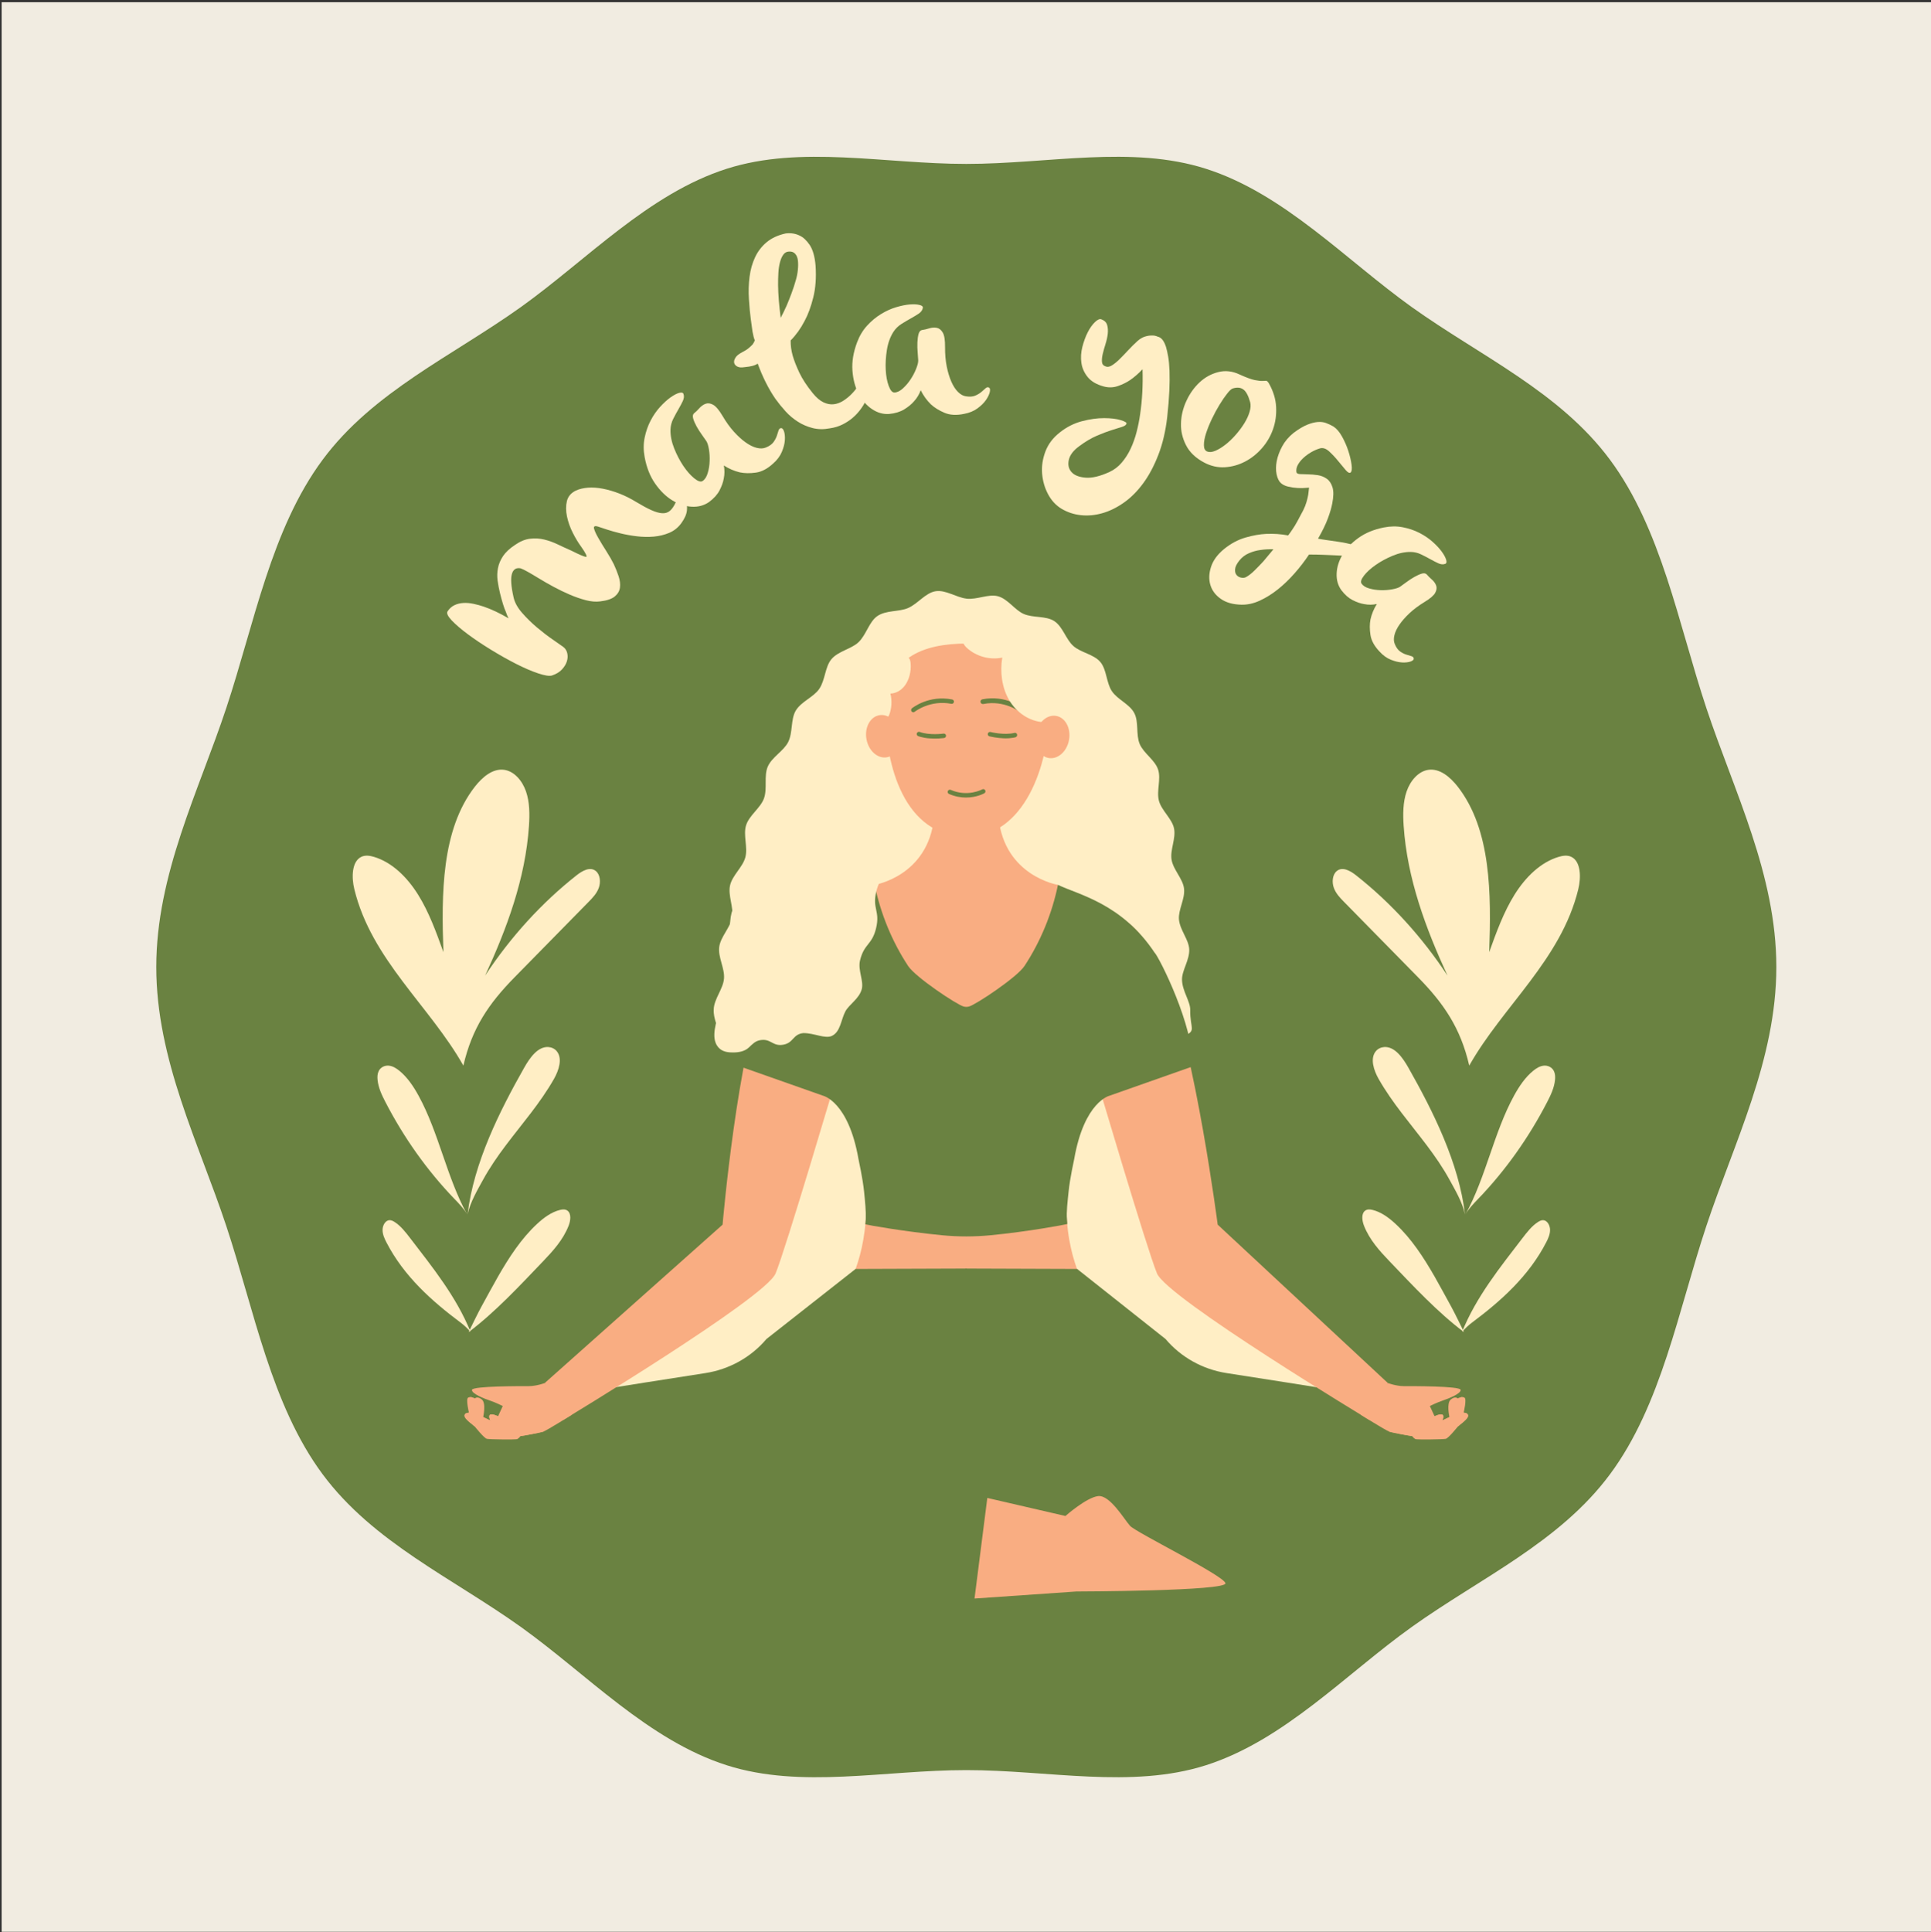 <?xml version="1.0" encoding="utf-8"?>
<!-- Generator: Adobe Illustrator 25.4.1, SVG Export Plug-In . SVG Version: 6.00 Build 0)  -->
<svg version="1.1" id="Layer_1" xmlns="http://www.w3.org/2000/svg" xmlns:xlink="http://www.w3.org/1999/xlink" x="0px" y="0px"
	 viewBox="0 0 595 595.28" style="enable-background:new 0 0 595 595.28;" xml:space="preserve">
<rect x="0" y="0" width="595" height="595.28" fill="#333333" stroke="none"/>
<style type="text/css">
	.st0{fill:#F1ECE1;}
	.st1{fill:#FFFFFF;}
	.st2{fill:#6A8241;}
	.st3{fill:#FFEEC5;}
	.st4{fill:#F9AD82;}
</style>
<rect x="728.9" y="-33.61" class="st0" width="594.69" height="594.69"/>
<rect x="0.5" y="0.68" class="st0" width="594.5" height="594.5"/>
<polygon class="st1" points="260.28,330.19 270.86,286.37 292.85,272.32 335.51,311.67 333.98,335.31 "/>
<g>
	<path class="st2" d="M547.35,297.93c0,28.56-13.1,54.25-21.59,79.85c-8.63,26.01-13.8,55.06-29.69,76.46
		c-15.56,20.97-39.94,31.93-61.03,46.99c-20.31,14.51-39.34,34.94-63.48,42.64c-22.95,7.31-48.53,1.49-73.81,1.49
		s-50.86,5.83-73.81-1.49c-24.14-7.69-43.17-28.13-63.48-42.64c-21.09-15.06-45.47-26.03-61.03-46.99
		c-15.89-21.4-21.06-50.45-29.69-76.46c-8.49-25.6-21.59-51.29-21.59-79.85c0-28.56,13.1-54.25,21.59-79.85
		c8.63-26.01,13.8-55.06,29.69-76.46c15.56-20.97,39.94-31.93,61.03-46.99c20.31-14.51,39.34-34.94,63.48-42.64
		c22.95-7.31,48.53-1.49,73.81-1.49c25.28,0,50.86-5.83,73.81,1.49c24.14,7.69,43.17,28.13,63.48,42.64
		c21.09,15.06,45.47,26.03,61.03,46.99c15.89,21.4,21.06,50.45,29.69,76.46C534.25,243.68,547.35,269.37,547.35,297.93z"/>
	<g>
		<g>
			<g>
				<g>
					<g>
						<g>
							<path class="st3" d="M158.53,301.12c7.61-7.75,15.22-15.5,22.83-23.25c1.24-1.26,2.52-2.59,3.15-4.35
								c0.64-1.76,0.42-4.09-0.94-5.18c-1.76-1.41-4.15-0.06-5.92,1.34c-10.74,8.47-20.29,18.94-28.17,30.89
								c6.66-14.43,12.42-29.83,13.51-46.13c0.24-3.58,0.23-7.29-0.92-10.62c-1.15-3.34-3.67-6.24-6.76-6.65
								c-3.46-0.46-6.66,2.21-8.99,5.2c-10.35,13.28-10.31,33.12-9.69,50.98c-2.21-6.14-4.45-12.34-7.82-17.73
								c-3.37-5.39-8.02-9.97-13.6-11.63c-1.25-0.37-2.62-0.58-3.82-0.03c-3.04,1.4-3.1,6.36-2.21,10
								c5.28,21.7,23.26,36.03,33.6,54.35C145.44,316.73,150.65,309.15,158.53,301.12z"/>
							<path class="st3" d="M155.84,352.89c5.07-6.73,10.62-13.03,14.86-20.49c1.47-2.59,2.71-6.29,0.85-8.53
								c-0.66-0.8-1.61-1.21-2.57-1.28c-3.26-0.21-5.7,3.25-7.49,6.41c-7.49,13.24-15.55,29.22-17.41,45.17
								c0.77-3.74,3.09-7.63,4.74-10.65C150.89,359.75,153.31,356.25,155.84,352.89z"/>
							<path class="st3" d="M143.9,374.1c-6.25-11.38-8.69-25.12-14.92-36.51c-1.6-2.92-3.48-5.71-5.93-7.7
								c-0.98-0.79-2.08-1.47-3.28-1.57c-1.19-0.11-2.49,0.46-3.08,1.66c-0.4,0.81-0.45,1.81-0.35,2.74
								c0.24,2.42,1.29,4.62,2.37,6.72c5.73,11.1,12.91,21.19,21.22,29.84C141.22,370.61,142.97,372.4,143.9,374.1z"/>
							<path class="st3" d="M165.46,377.1c2.11-1.96,4.46-3.68,7.11-4.33c0.77-0.19,1.64-0.27,2.3,0.24
								c1.23,0.94,0.94,3.1,0.33,4.65c-1.72,4.37-4.83,7.77-7.91,10.99c-7.22,7.54-14.73,15.63-22.9,21.78
								c0.72-1.51,3.04-6.23,3.95-7.87c1.69-3.06,3.34-6.15,5.07-9.18C156.83,387.41,160.6,381.61,165.46,377.1z"/>
							<path class="st3" d="M141.86,407.43c-8.82-6.59-17.41-14.24-22.79-24.66c-0.62-1.2-1.21-2.5-1.19-3.89
								c0.02-1.39,0.87-2.87,2.08-2.95c0.58-0.04,1.14,0.24,1.65,0.57c1.88,1.21,3.34,3.1,4.77,4.96
								c6.79,8.86,14.26,18.07,18.62,28.91C144.02,409.25,143.02,408.3,141.86,407.43z"/>
						</g>
					</g>
				</g>
			</g>
			<g>
				<g>
					<g>
						<g>
							<path class="st3" d="M436.97,301.12c-7.61-7.75-15.22-15.5-22.83-23.25c-1.24-1.26-2.52-2.59-3.15-4.35
								c-0.64-1.76-0.42-4.09,0.94-5.18c1.76-1.41,4.15-0.06,5.92,1.34c10.74,8.47,20.29,18.94,28.17,30.89
								c-6.66-14.43-12.42-29.83-13.51-46.13c-0.24-3.58-0.23-7.29,0.92-10.62c1.15-3.34,3.67-6.24,6.76-6.65
								c3.46-0.46,6.66,2.21,8.99,5.2c10.35,13.28,10.31,33.12,9.69,50.98c2.21-6.14,4.45-12.34,7.82-17.73
								c3.37-5.39,8.02-9.97,13.6-11.63c1.25-0.37,2.62-0.58,3.82-0.03c3.04,1.4,3.1,6.36,2.21,10
								c-5.28,21.7-23.26,36.03-33.6,54.35C450.06,316.73,444.85,309.15,436.97,301.12z"/>
							<path class="st3" d="M439.65,352.89c-5.07-6.73-10.62-13.03-14.86-20.49c-1.47-2.59-2.71-6.29-0.85-8.53
								c0.66-0.8,1.61-1.21,2.57-1.28c3.26-0.21,5.7,3.25,7.49,6.41c7.49,13.24,15.55,29.22,17.41,45.17
								c-0.77-3.74-3.09-7.63-4.74-10.65C444.61,359.75,442.18,356.25,439.65,352.89z"/>
							<path class="st3" d="M451.59,374.1c6.25-11.38,8.69-25.12,14.92-36.51c1.6-2.92,3.48-5.71,5.93-7.7
								c0.98-0.79,2.08-1.47,3.28-1.57c1.19-0.11,2.49,0.46,3.08,1.66c0.4,0.81,0.45,1.81,0.35,2.74c-0.24,2.42-1.29,4.62-2.37,6.72
								c-5.73,11.1-12.91,21.19-21.22,29.84C454.28,370.61,452.52,372.4,451.59,374.1z"/>
							<path class="st3" d="M430.04,377.1c-2.11-1.96-4.46-3.68-7.11-4.33c-0.77-0.19-1.64-0.27-2.3,0.24
								c-1.23,0.94-0.94,3.1-0.33,4.65c1.72,4.37,4.83,7.77,7.91,10.99c7.22,7.54,14.73,15.63,22.9,21.78
								c-0.72-1.51-3.04-6.23-3.95-7.87c-1.69-3.06-3.34-6.15-5.07-9.18C438.67,387.41,434.9,381.61,430.04,377.1z"/>
							<path class="st3" d="M453.64,407.43c8.82-6.59,17.41-14.24,22.79-24.66c0.62-1.2,1.21-2.5,1.19-3.89
								c-0.02-1.39-0.87-2.87-2.08-2.95c-0.58-0.04-1.14,0.24-1.65,0.57c-1.88,1.21-3.34,3.1-4.77,4.96
								c-6.79,8.86-14.26,18.07-18.62,28.91C451.47,409.25,452.48,408.3,453.64,407.43z"/>
						</g>
					</g>
				</g>
			</g>
		</g>
		<g>
			<path class="st3" d="M221.4,319.29c3.72,1.48,3.53,2.45,7.53,2.45c4,0,4-2.54,8.01-2.54c4,0,4,2.54,8,2.54c4,0,4-2.54,8.01-2.54
				c4,0,4,2.54,8.01,2.54c4,0,4-2.54,8.01-2.54c4,0,4,2.54,8.01,2.54c4,0,4-2.54,8.01-2.54c4,0,4,2.54,8.01,2.54
				c4,0,4-2.54,8.01-2.54c4,0,4,2.54,8.01,2.54c4,0,4-2.54,8.01-2.54c4,0,4,2.54,8.01,2.54c4,0,4-2.54,8.01-2.54
				c4,0,4,2.54,8.01,2.54c4,0,4-2.54,8.01-2.54c4.01,0,4.01,2.54,8.01,2.54s3.83-0.89,7.52-2.44c4.3-1.81,2.03-2.28,2.14-8.13
				c0.05-2.66-2.47-5.81-2.53-9.34c-0.05-2.87,2.39-6.09,2.22-9.41c-0.15-2.96-2.88-5.91-3.16-9.14c-0.26-3,1.95-6.37,1.56-9.55
				c-0.37-3.02-3.32-5.75-3.84-8.88c-0.5-3.03,1.41-6.57,0.76-9.64c-0.65-3.02-3.83-5.46-4.65-8.48c-0.81-3,0.72-6.72-0.27-9.67
				c-1-2.96-4.46-4.98-5.66-7.84c-1.21-2.89-0.23-6.79-1.67-9.53c-1.45-2.78-5.21-4.18-6.91-6.76c-1.73-2.61-1.56-6.63-3.56-8.99
				c-2.02-2.38-5.99-2.85-8.31-4.92c-2.31-2.06-3.25-5.97-5.88-7.67c-2.58-1.67-6.51-0.93-9.41-2.2c-2.78-1.22-4.88-4.64-7.97-5.46
				c-2.91-0.77-6.44,1.13-9.64,0.75c-3.21-0.38-6.45-2.8-9.58-2.28c-3.09,0.51-5.43,3.85-8.41,5.16c-2.82,1.24-6.83,0.62-9.53,2.51
				c-2.52,1.76-3.38,5.75-5.77,8.03c-2.23,2.12-6.25,2.73-8.36,5.25c-1.98,2.37-1.89,6.45-3.75,9.15c-1.76,2.56-5.61,3.9-7.25,6.72
				c-1.57,2.69-0.85,6.71-2.3,9.62c-1.4,2.8-5.03,4.63-6.31,7.61c-1.24,2.88-0.06,6.79-1.18,9.82c-1.09,2.95-4.52,5.15-5.49,8.22
				c-0.95,3.01,0.59,6.78-0.23,9.88c-0.81,3.06-4.03,5.55-4.72,8.69c-0.68,3.09,1.18,6.71,0.63,9.87c-0.55,3.13-3.54,5.89-3.96,9.06
				c-0.42,3.15,1.75,6.6,1.47,9.78c-0.28,3.17-3.02,6.18-3.16,9.37C219.73,314.04,221.39,316.1,221.4,319.29z"/>
			<polygon class="st3" points="183.84,453.1 165.5,437.54 236.15,363.95 246.94,319.55 312.31,354.86 360.21,311.92 373.2,382.51 
				434.74,433.01 404.44,471.99 			"/>
			<path class="st4" d="M298.01,245.4v149.27h-35.95c0,0,8.14-15.23,3.27-36.15c-4.87-20.92-11.33-45.45-9.82-53.07
				s14-32.83,14-32.83s16.47-2.66,18.3-20.73S298.01,245.4,298.01,245.4z"/>
			<path class="st4" d="M297.48,245.4v149.27h35.95c0,0-8.14-15.23-3.27-36.15c4.87-20.92,11.33-45.45,9.82-53.07
				s-14-32.83-14-32.83s-16.47-2.66-18.3-20.73S297.48,245.4,297.48,245.4z"/>
			<path class="st2" d="M263.63,390.96l34.2-0.12V492.9c0,0-143.5,17.76-150.04-23.86c-5.08-32.28,27.03-39.15,36.3-40.73
				c5.84-0.99,22.07-3.53,33.28-5.27c7.37-1.15,14.05-4.88,18.8-10.5L263.63,390.96z"/>
			<path class="st2" d="M331.9,390.96l-34.42-0.12V492.9c0,0,143.5,17.76,150.04-23.86c5.08-32.28-27.03-39.15-36.3-40.73
				c-5.84-0.99-22.07-3.53-33.28-5.27c-7.37-1.15-14.05-4.88-18.8-10.5L331.9,390.96z"/>
			<g>
				<path class="st4" d="M304.22,461.51l-3.94,30.99l31.38-2.17c0,0,46.69-0.1,45.94-2.57c-0.74-2.46-27.56-15.61-29.4-17.66
					c-1.84-2.05-6.21-9.58-9.83-9.16c-3.62,0.42-10.08,6.13-10.08,6.13L304.22,461.51z"/>
			</g>
			<g>
				<g>
					<path class="st4" d="M252.23,282.72c0,0-7.37-1.57-16.2,19.88c-8.83,21.45-13.38,74.71-13.38,74.71l-54.82,48.81l5.62,11.42
						c0,0,62.38-37.61,65.53-45.19c3.15-7.57,18.93-61.05,18.93-61.05L252.23,282.72z"/>
					<path class="st4" d="M167.84,426.12c0,0-2.59,0.94-4.86,0.94c-2.26,0-17.31-0.05-17.54,1.13c-0.24,1.18,3.91,2.78,5.61,3.35
						c1.7,0.57,3.87,1.65,3.87,1.65l-1.46,3.16c0,0-2-0.9-2.48-0.47c-0.47,0.42,0.07,1.72,0.07,1.72l-2.17-1.01
						c0,0,0.99-4.29-0.42-5.42s-2.12-0.33-2.12-0.33s-1.37-0.75-1.89-0.09c-0.52,0.66,0.38,4.39,0.38,4.39s-1.7,0.14-1.65,1.08
						c0.05,0.94,3.16,3.35,3.16,3.35s2.83,3.54,3.68,3.73c0.85,0.19,8.72,0.28,9.24,0.09c0.52-0.19,1.08-0.94,1.08-0.94
						s5.8-0.9,7.07-1.37c1.27-0.47,8.77-5.19,8.77-5.19L167.84,426.12z"/>
					<path class="st4" d="M167.41,441.07c0,0-6.55,1.46-7.07,1.37c-0.52-0.09-5.66-0.99-7.07-2.31c-0.64-0.6-1.33-1.18-1.84-1.9
						c-0.32-0.44-1.17-2.01-0.35-2.39c0.71-0.33,1.9,0.33,2.56,0.56c1.8,0.61,3.85,1.09,5.76,1.09c0.52,0,6.7-2.69,6.7-2.69"/>
					<path class="st4" d="M160.34,442.43c-0.02,0.07-0.75,0.99-1.34,0.99c-0.59,0-8.7-1.51-9.36-2.03
						c-0.66-0.52-6.77-3.65-6.53-5.33c0.24-1.67,4.1-0.2,4.48-0.05c1.23,0.5,3.49,1.7,3.49,1.7"/>
					<path class="st4" d="M144.5,435.28c0,0-1.05-4.33-0.24-4.69c0.81-0.36,1.59-0.1,2.28,0.95c0.69,1.05,2.09,5.02,2.09,5.02"/>
				</g>
			</g>
			<g>
				<g>
					<path class="st4" d="M343.26,282.72c0,0,7.37-1.57,16.2,19.88c8.83,21.45,15.75,74.71,15.75,74.71l52.45,48.81l-5.62,11.42
						c0,0-62.38-37.61-65.53-45.19c-3.15-7.57-18.93-61.05-18.93-61.05L343.26,282.72z"/>
					<path class="st4" d="M427.66,426.12c0,0,2.59,0.94,4.86,0.94c2.26,0,17.31-0.05,17.54,1.13c0.24,1.18-3.91,2.78-5.61,3.35
						s-3.87,1.65-3.87,1.65l1.46,3.16c0,0,2-0.9,2.48-0.47c0.47,0.42-0.07,1.72-0.07,1.72l2.17-1.01c0,0-0.99-4.29,0.42-5.42
						s2.12-0.33,2.12-0.33s1.37-0.75,1.89-0.09c0.52,0.66-0.38,4.39-0.38,4.39s1.7,0.14,1.65,1.08c-0.05,0.94-3.16,3.35-3.16,3.35
						s-2.83,3.54-3.68,3.73c-0.85,0.19-8.72,0.28-9.24,0.09c-0.52-0.19-1.08-0.94-1.08-0.94s-5.8-0.9-7.07-1.37
						c-1.27-0.47-8.77-5.19-8.77-5.19L427.66,426.12z"/>
					<path class="st4" d="M428.08,441.07c0,0,6.55,1.46,7.07,1.37c0.52-0.09,5.66-0.99,7.07-2.31c0.64-0.6,1.33-1.18,1.84-1.9
						c0.32-0.44,1.17-2.01,0.35-2.39c-0.71-0.33-1.9,0.33-2.56,0.56c-1.8,0.61-3.85,1.09-5.76,1.09c-0.52,0-6.7-2.69-6.7-2.69"/>
					<path class="st4" d="M435.16,442.43c0.02,0.07,0.75,0.99,1.34,0.99c0.59,0,8.7-1.51,9.36-2.03c0.66-0.52,6.77-3.65,6.53-5.33
						c-0.24-1.67-4.1-0.2-4.48-0.05c-1.23,0.5-3.49,1.7-3.49,1.7"/>
					<path class="st4" d="M450.99,435.28c0,0,1.05-4.33,0.24-4.69c-0.81-0.36-1.59-0.1-2.28,0.95c-0.69,1.05-2.09,5.02-2.09,5.02"/>
				</g>
			</g>
			<path class="st2" d="M355.73,293.45c-10.1-15.14-23.5-17.81-29.74-20.83c-1.85,8.92-5.36,17.46-10.31,24.99
				c-2.27,3.47-15.05,11.97-17.12,12.5c-0.53,0.14-1.08,0.14-1.62,0c-2.07-0.53-14.85-9.03-17.12-12.5
				c-4.95-7.53-8.46-16.07-10.31-24.99c-6.25,3.02-19.64,5.69-29.74,20.83c-1.19,0.98-12.34,22.85-11.68,35.14l25.57,9.01
				c0,0,7.78,1.82,10.86,19.48c0.11,0.6,1.31,5.96,1.73,10.04c0.3,2.98,0.61,5.98,0.52,8.57l-0.12,1.52
				c0.98,0.27,12.09,2.24,23.59,3.36c5,0.49,10.03,0.49,15.03,0c11.5-1.12,22.62-3.19,23.6-3.46l-0.1-1.37
				c-0.22-2.29,0.19-5.64,0.5-8.63c0.41-4.08,1.62-9.44,1.73-10.04c3.09-17.66,10.86-19.48,10.86-19.48l25.57-9.01
				C368.07,316.3,356.92,294.43,355.73,293.45z"/>
			<path class="st3" d="M268.6,219.71c1.52,1.26,2.9,2.42,4.23,3.87c1.33-0.42,2.63-1.26,3.39-2.43c2.44-3.77,2.9-8.74,1.19-12.9
				c4.97-0.07,10.26-1.75,14.03-4.98c3.77-3.23,6.1-8.29,5.43-13.22c-0.1-0.77-0.29-1.55-0.7-2.21c-1.08-1.72-3.38-2.18-5.41-2.2
				c-5.8-0.06-11.42,2.06-16.53,4.82c-2.39,1.29-4.76,2.78-6.29,5.02c-1.84,2.69-2.23,6.1-2.33,9.36c-0.15,4.6-0.18,9.34,0.58,13.88
				C266.85,218.8,268.1,219.29,268.6,219.71z"/>
			<path class="st4" d="M323.24,219.13c0,16.44-7.58,38.66-25.23,38.66c-19.48,0-25.23-22.23-25.23-38.66s11.29-20.86,25.23-20.86
				S323.24,202.69,323.24,219.13z"/>
			<g>
				<path class="st2" d="M314.7,219.5c-0.16,0-0.33-0.05-0.47-0.17c-0.06-0.05-4.73-3.72-11.23-2.43c-0.4,0.08-0.79-0.18-0.87-0.58
					s0.18-0.79,0.58-0.87c7.21-1.43,12.24,2.57,12.45,2.74c0.32,0.26,0.37,0.73,0.11,1.05C315.13,219.41,314.92,219.5,314.7,219.5z"
					/>
			</g>
			<path class="st3" d="M271.53,219.54c0.49,0.64,0.93,1.23,1.36,1.97c0.43-0.22,0.84-0.64,1.09-1.24c0.78-1.92,0.93-4.46,0.38-6.58
				c1.59-0.04,3.29-0.89,4.5-2.54c1.21-1.65,1.96-4.23,1.74-6.74c-0.03-0.39-0.09-0.79-0.22-1.13c-0.35-0.88-1.08-1.11-1.73-1.12
				c-1.86-0.03-3.66,1.05-5.3,2.46c-0.76,0.66-1.53,1.42-2.02,2.56c-0.59,1.37-0.71,3.11-0.75,4.78c-0.05,2.35-0.06,4.76,0.19,7.08
				C270.97,219.08,271.37,219.33,271.53,219.54z"/>
			<path class="st3" d="M221.24,322.56c0.19,0.23,0.41,0.45,0.66,0.65c1.1,0.88,2.59,1.06,4,1.05c1.72-0.01,3.5-0.3,4.81-1.5
				c1.14-1.05,1.95-2.04,3.58-2.3c3.29-0.54,3.7,1.96,6.99,1.42c3.29-0.54,2.92-3.22,6.23-3.59c3.39-0.03,6.71,1.85,8.81,0.87
				c2.66-1.24,2.8-4.94,4.14-7.51c1.15-2.2,4.33-3.94,5.09-6.96c0.63-2.47-1.25-5.79-0.56-8.73c1.25-5.31,3.72-4.73,4.97-10.04
				c1.25-5.31-1.22-5.89,0.04-11.2c1.25-5.31,3.72-4.73,4.97-10.04c1.25-5.31,5.48-7.22,0.67-9.8c-5.89-3.15-6.02,0.44-12.12,3.15
				c-6.1,2.71-5.07,5.03-11.18,7.75c-6.11,2.71-7.14,0.4-13.24,3.11c-6.11,2.71-6.58,2.11-10.7,7.37c-3.76,4.8-3.01,5.11-3.77,11.15
				c-0.76,6.05,1.76,6.36,1,12.41c-0.76,6.05-2.56,5.71-4.01,11.63C220.87,314.57,218.85,319.66,221.24,322.56z"/>
			
				<ellipse transform="matrix(0.983 -0.182 0.182 0.983 -36.74 53.298)" class="st4" cx="272.17" cy="226.93" rx="5.2" ry="6.59"/>
			<g>
				<path class="st2" d="M293.13,216.84c0.37,0.07,0.73-0.17,0.8-0.54c0.07-0.37-0.17-0.73-0.54-0.8
					c-7.19-1.42-12.19,2.56-12.4,2.73c-0.29,0.24-0.34,0.67-0.1,0.96c0.13,0.17,0.33,0.25,0.53,0.25c0.15,0,0.3-0.05,0.43-0.15
					C281.9,219.25,286.6,215.55,293.13,216.84z"/>
				<path class="st2" d="M290.74,226.02c-0.04,0.01-4.38,0.59-7.35-0.51c-0.35-0.13-0.75,0.05-0.88,0.4
					c-0.13,0.35,0.05,0.75,0.4,0.88c0.21,0.08,0.43,0.15,0.66,0.22l1.33,0.3c0.56,0.1,1.12,0.16,1.67,0.19l1.37,0.05
					c0.03,0,0.06,0,0.09,0c0.47,0,0.89-0.01,1.27-0.03l1.4-0.12c0.12-0.01,0.2-0.03,0.22-0.03c0.37-0.05,0.63-0.4,0.58-0.77
					S291.12,225.97,290.74,226.02z"/>
				<path class="st2" d="M313.4,226.29c-0.09-0.37-0.46-0.59-0.83-0.49c-3.07,0.78-7.32-0.26-7.36-0.27
					c-0.37-0.09-0.74,0.13-0.83,0.5c-0.09,0.37,0.13,0.74,0.5,0.83c0.02,0.01,0.1,0.02,0.22,0.05l1.38,0.27
					c0.4,0.06,0.86,0.13,1.35,0.18l1.36,0.1c0.23,0.01,0.46,0.02,0.7,0.02c0.33,0,0.65-0.01,0.98-0.03l1.36-0.16
					c0.23-0.04,0.45-0.09,0.67-0.14C313.28,227.03,313.5,226.66,313.4,226.29z"/>
				<path class="st2" d="M302.64,243.21c-0.04,0.02-4.46,2.43-9.68,0.15c-0.35-0.15-0.75,0.01-0.9,0.35
					c-0.15,0.35,0.01,0.75,0.35,0.9c1.89,0.82,3.68,1.11,5.23,1.11c3.27,0,5.53-1.24,5.67-1.32c0.33-0.19,0.44-0.6,0.26-0.93
					C303.39,243.14,302.97,243.02,302.64,243.21z"/>
			</g>
			<path class="st3" d="M300.26,193.07c-1.34,1.12-2.57,2.14-4.05,3.06c0.16,1.23,0.67,2.5,1.57,3.35
				c2.89,2.74,7.16,3.94,11.05,3.12c-0.74,4.34-0.13,9.22,2.08,13.03c2.21,3.81,6.25,6.66,10.64,6.87c0.69,0.03,1.4,0,2.04-0.25
				c1.68-0.66,2.44-2.59,2.79-4.36c0.98-5.05,0.04-10.29-1.53-15.19c-0.74-2.29-1.66-4.6-3.36-6.3c-2.05-2.04-4.96-2.93-7.79-3.54
				c-3.99-0.87-8.11-1.66-12.19-1.73C301.34,191.69,300.71,192.7,300.26,193.07z"/>
			
				<ellipse transform="matrix(0.182 -0.983 0.983 0.182 42.182 504.559)" class="st4" cx="324.32" cy="226.93" rx="6.59" ry="5.2"/>
		</g>
		<g>
			<g>
				<path class="st3" d="M137.9,188.36c0.55-0.85,1.25-1.48,2.09-1.89c0.84-0.41,1.76-0.64,2.77-0.7c1-0.06,2.04,0.03,3.13,0.26
					c1.08,0.23,2.12,0.51,3.12,0.85c2.41,0.82,4.97,2.03,7.69,3.62c-0.29-0.53-0.57-1.2-0.84-2.01c-0.53-1.16-1.13-3.06-1.79-5.72
					c-0.31-1.28-0.56-2.57-0.74-3.87c-0.18-1.3-0.14-2.59,0.11-3.88c0.25-1.29,0.78-2.53,1.58-3.72c0.8-1.19,2.04-2.34,3.7-3.43
					c1.55-1.08,3.08-1.71,4.59-1.89c1.51-0.18,2.98-0.1,4.4,0.25c1.43,0.35,2.83,0.86,4.2,1.52c1.37,0.66,2.72,1.28,4.03,1.85
					c2.53,1.27,4.07,1.92,4.59,1.97c0.53,0.05,0.04-1.01-1.47-3.16c-0.84-1.13-1.69-2.53-2.54-4.2s-1.45-3.36-1.81-5.06
					c-0.36-1.7-0.38-3.28-0.04-4.73c0.34-1.45,1.27-2.55,2.8-3.29c1.05-0.48,2.29-0.77,3.71-0.88c1.42-0.1,2.95,0,4.59,0.32
					c1.64,0.32,3.34,0.82,5.1,1.5c1.76,0.69,3.5,1.56,5.22,2.62c1.78,1.07,3.31,1.9,4.59,2.47c1.28,0.58,2.39,0.9,3.33,0.96
					c0.95,0.06,1.75-0.18,2.4-0.73c0.65-0.55,1.25-1.41,1.79-2.59c0.4-0.9,0.91-1.33,1.56-1.32c0.64,0.02,1.15,0.36,1.52,1.01
					c0.37,0.65,0.5,1.58,0.38,2.77c-0.12,1.19-0.69,2.5-1.73,3.93c-0.99,1.36-2.23,2.35-3.73,2.98c-1.49,0.63-3.09,1.01-4.78,1.16
					c-1.69,0.15-3.42,0.11-5.18-0.1c-1.77-0.21-3.44-0.51-5.03-0.9c-1.59-0.39-2.99-0.78-4.2-1.18c-1.21-0.4-2.14-0.71-2.79-0.92
					c-0.97-0.29-1.36-0.07-1.17,0.66c0.19,0.73,0.64,1.71,1.36,2.95c0.71,1.24,1.53,2.59,2.46,4.04c0.93,1.46,1.69,2.79,2.28,3.99
					c0.56,1.21,1.05,2.43,1.46,3.67c0.41,1.24,0.55,2.39,0.42,3.45c-0.13,1.06-0.65,1.97-1.57,2.75c-0.91,0.77-2.41,1.29-4.48,1.54
					c-1.38,0.18-2.88,0.06-4.51-0.37c-1.62-0.43-3.27-1-4.94-1.72c-1.67-0.72-3.31-1.51-4.92-2.38c-1.61-0.87-3.1-1.71-4.46-2.55
					c-1.36-0.83-2.54-1.53-3.54-2.09c-1-0.56-1.73-0.92-2.2-1.07c-1.38-0.26-2.27,0.32-2.68,1.74c-0.41,1.43-0.25,3.79,0.49,7.08
					c0.33,1.62,1.2,3.23,2.61,4.85c1.41,1.62,2.95,3.13,4.62,4.54c1.67,1.4,3.26,2.63,4.79,3.68c1.53,1.05,2.62,1.81,3.26,2.28
					c0.65,0.47,1.07,1.11,1.27,1.91c0.2,0.8,0.18,1.64-0.08,2.51c-0.25,0.87-0.76,1.72-1.52,2.55c-0.76,0.82-1.79,1.45-3.09,1.88
					c-0.82,0.24-2.24,0.02-4.27-0.66c-2.03-0.68-4.31-1.66-6.82-2.94c-2.51-1.28-5.09-2.73-7.73-4.35c-2.65-1.62-5.01-3.21-7.1-4.76
					c-2.09-1.55-3.74-2.97-4.97-4.26C137.98,189.86,137.54,188.93,137.9,188.36z"/>
				<path class="st3" d="M210.6,121.37c0.24,0.65,0.17,1.36-0.19,2.15c-0.37,0.78-0.82,1.64-1.36,2.56
					c-0.54,0.93-1.07,1.91-1.6,2.95c-0.53,1.04-0.81,2.15-0.85,3.31c-0.05,1.86,0.33,3.79,1.13,5.8c0.81,2.01,1.75,3.82,2.84,5.43
					c1.09,1.61,2.2,2.87,3.35,3.8c1.14,0.92,2,1.2,2.56,0.83c0.71-0.47,1.25-1.29,1.59-2.46c0.35-1.17,0.55-2.39,0.59-3.66
					c0.05-1.27-0.02-2.49-0.22-3.66c-0.2-1.17-0.46-2.01-0.78-2.5c-0.31-0.48-0.77-1.13-1.38-1.97c-0.61-0.84-1.16-1.7-1.65-2.59
					c-0.49-0.89-0.84-1.7-1.05-2.45c-0.21-0.74-0.08-1.3,0.39-1.67c0.45-0.35,0.96-0.85,1.53-1.49c0.57-0.64,1.21-1.09,1.92-1.35
					c0.71-0.26,1.49-0.16,2.34,0.32c0.85,0.48,1.82,1.63,2.9,3.46c1.1,1.88,2.27,3.49,3.49,4.84c1.22,1.35,2.43,2.45,3.62,3.29
					c1.19,0.85,2.32,1.4,3.39,1.67c1.07,0.27,2.01,0.24,2.81-0.1c1.1-0.44,1.89-1,2.37-1.67s0.81-1.31,1.02-1.92
					c0.2-0.61,0.37-1.15,0.52-1.62c0.14-0.47,0.39-0.72,0.73-0.76c0.39-0.07,0.71,0.26,0.96,0.97c0.25,0.72,0.34,1.62,0.27,2.72
					c-0.07,1.1-0.38,2.3-0.92,3.59c-0.54,1.3-1.42,2.49-2.63,3.56c-1.76,1.65-3.56,2.6-5.39,2.86c-1.83,0.25-3.48,0.23-4.95-0.08
					c-1.73-0.42-3.37-1.12-4.91-2.12c0.26,1.35,0.25,2.68-0.02,4.01c-0.2,1.15-0.64,2.38-1.31,3.67c-0.67,1.29-1.76,2.49-3.26,3.6
					c-1.53,1.06-3.32,1.54-5.36,1.42c-2.04-0.12-4.03-0.78-5.98-1.98c-1.95-1.2-3.7-2.92-5.26-5.16c-1.56-2.24-2.63-4.96-3.22-8.17
					c-0.39-2.1-0.38-4.11,0.02-6.02c0.4-1.92,1.02-3.67,1.85-5.25c0.83-1.58,1.8-2.97,2.89-4.17c1.09-1.19,2.14-2.15,3.15-2.88
					c1.01-0.72,1.9-1.2,2.67-1.42C209.99,120.84,210.45,120.94,210.6,121.37z"/>
				<path class="st3" d="M251.3,81.82c0.25,3.68,0.01,6.96-0.71,9.83c-0.72,2.87-1.61,5.29-2.67,7.24
					c-1.21,2.33-2.64,4.33-4.29,5.99c-0.04,1.49,0.17,3.08,0.64,4.75c0.43,1.49,1.11,3.21,2.02,5.16c0.92,1.95,2.3,4.07,4.16,6.36
					c1.12,1.37,2.22,2.31,3.3,2.81c1.08,0.51,2.12,0.7,3.13,0.59c1.01-0.11,1.98-0.47,2.91-1.05c0.93-0.59,1.79-1.28,2.57-2.07
					c0.78-0.79,1.47-1.65,2.08-2.56c0.61-0.91,1.11-1.75,1.5-2.49c0.56-1.05,1.04-1.71,1.41-1.98c0.38-0.27,0.7-0.31,0.96-0.13
					c0.26,0.18,0.45,0.5,0.55,0.97c0.1,0.47,0.11,0.94,0.03,1.4c-0.35,2.51-1.07,4.8-2.15,6.87c-0.43,0.92-0.99,1.83-1.67,2.73
					c-0.68,0.9-1.46,1.74-2.35,2.5c-0.89,0.76-1.92,1.44-3.09,2.03c-1.17,0.59-2.49,0.99-3.95,1.2c-1.88,0.36-3.64,0.33-5.29-0.09
					c-1.64-0.42-3.16-1.07-4.54-1.95c-1.38-0.88-2.64-1.93-3.77-3.17c-1.13-1.24-2.17-2.52-3.13-3.85
					c-2.14-3.11-3.97-6.75-5.49-10.92c-0.08,0.12-0.26,0.24-0.56,0.36c-0.24,0.13-0.62,0.27-1.16,0.41
					c-0.54,0.14-1.34,0.27-2.4,0.37c-0.95,0.15-1.68,0.08-2.22-0.23c-0.53-0.31-0.83-0.7-0.91-1.17c-0.08-0.47,0.07-0.99,0.43-1.57
					c0.37-0.57,0.99-1.08,1.87-1.54c0.98-0.5,1.72-0.97,2.22-1.4c0.5-0.43,0.9-0.81,1.2-1.14c0.28-0.41,0.5-0.81,0.65-1.22
					c-0.28-0.65-0.51-1.56-0.71-2.71c-0.14-1-0.32-2.31-0.54-3.92c-0.22-1.61-0.41-3.61-0.56-6.02c-0.16-2.4-0.09-4.71,0.19-6.92
					c0.28-2.21,0.85-4.22,1.7-6.03c0.85-1.82,2.04-3.36,3.57-4.64c1.54-1.28,3.49-2.18,5.87-2.7c1.6-0.19,3.04,0.04,4.32,0.68
					c1.09,0.5,2.11,1.46,3.08,2.88C250.47,76.94,251.06,79.04,251.3,81.82z M240.56,97.92c0.62-1.17,1.22-2.41,1.81-3.73
					c0.49-1.14,1-2.4,1.51-3.79c0.52-1.39,0.97-2.77,1.36-4.15c0.29-0.99,0.49-2.01,0.6-3.07c0.11-1.06,0.12-2.03,0.02-2.91
					c-0.1-0.88-0.38-1.58-0.86-2.1c-0.47-0.52-1.14-0.74-1.99-0.66c-0.68,0.04-1.24,0.37-1.67,0.98c-0.44,0.61-0.78,1.41-1.03,2.39
					c-0.25,0.98-0.41,2.08-0.47,3.28c-0.07,1.21-0.1,2.43-0.09,3.68C239.79,90.83,240.06,94.19,240.56,97.92z"/>
				<path class="st3" d="M284.35,94.89c-0.13,0.68-0.55,1.26-1.27,1.74c-0.72,0.48-1.55,0.98-2.48,1.5
					c-0.94,0.52-1.9,1.09-2.88,1.71c-0.98,0.62-1.79,1.43-2.43,2.41c-1,1.57-1.67,3.42-2.01,5.56c-0.34,2.14-0.46,4.18-0.36,6.11
					c0.1,1.94,0.41,3.6,0.92,4.98c0.51,1.38,1.1,2.05,1.77,2.03c0.85-0.03,1.73-0.46,2.63-1.29c0.9-0.83,1.7-1.77,2.39-2.84
					c0.7-1.06,1.26-2.15,1.69-3.25c0.43-1.11,0.64-1.96,0.61-2.55c-0.02-0.57-0.08-1.37-0.17-2.4c-0.09-1.03-0.12-2.05-0.08-3.07
					c0.04-1.01,0.16-1.89,0.36-2.64c0.2-0.75,0.6-1.16,1.19-1.23c0.57-0.07,1.26-0.24,2.08-0.49c0.82-0.25,1.6-0.31,2.34-0.17
					c0.74,0.14,1.36,0.63,1.85,1.48c0.49,0.85,0.72,2.33,0.7,4.46c-0.02,2.18,0.16,4.16,0.51,5.94c0.36,1.79,0.83,3.35,1.41,4.68
					c0.58,1.34,1.27,2.4,2.05,3.18c0.78,0.78,1.6,1.24,2.46,1.36c1.17,0.19,2.13,0.11,2.89-0.21c0.75-0.33,1.37-0.7,1.86-1.12
					c0.49-0.42,0.91-0.79,1.27-1.12c0.36-0.33,0.7-0.42,1.02-0.27c0.37,0.14,0.48,0.58,0.33,1.33c-0.15,0.74-0.54,1.57-1.16,2.48
					c-0.62,0.91-1.5,1.78-2.63,2.61c-1.13,0.84-2.5,1.4-4.09,1.7c-2.36,0.51-4.39,0.4-6.09-0.32c-1.7-0.72-3.1-1.59-4.2-2.61
					c-1.27-1.24-2.31-2.69-3.13-4.34c-0.47,1.29-1.16,2.43-2.08,3.43c-0.77,0.89-1.77,1.71-3.01,2.47
					c-1.24,0.76-2.79,1.23-4.64,1.41c-1.86,0.13-3.64-0.38-5.33-1.53c-1.69-1.15-3.06-2.74-4.12-4.77
					c-1.05-2.03-1.67-4.41-1.86-7.13c-0.19-2.72,0.29-5.61,1.44-8.66c0.75-2,1.79-3.72,3.11-5.16c1.33-1.44,2.76-2.62,4.29-3.55
					c1.53-0.93,3.07-1.63,4.62-2.09c1.55-0.46,2.94-0.75,4.18-0.85c1.24-0.1,2.24-0.05,3.02,0.15
					C284.09,94.12,284.44,94.44,284.35,94.89z"/>
			</g>
			<g>
				<path class="st3" d="M339.36,98.38c0.96,0.36,1.56,0.95,1.79,1.76c0.23,0.81,0.29,1.71,0.18,2.71
					c-0.11,0.99-0.34,2.03-0.68,3.11c-0.34,1.08-0.63,2.09-0.85,3.03c-0.23,0.93-0.31,1.76-0.26,2.47c0.05,0.71,0.42,1.19,1.11,1.42
					c0.55,0.25,1.19,0.16,1.92-0.28c0.73-0.44,1.5-1.06,2.33-1.87c0.83-0.81,1.71-1.73,2.66-2.75c0.95-1.02,1.94-2.01,2.96-2.94
					c0.77-0.67,1.54-1.12,2.28-1.34c0.75-0.23,1.42-0.34,2.01-0.33c0.68-0.05,1.34,0.08,1.96,0.37c1.05,0.21,1.89,1.24,2.5,3.11
					c0.25,0.82,0.47,1.82,0.68,3.01c0.21,1.19,0.34,2.66,0.41,4.39c0.06,1.74,0.05,3.77-0.05,6.09c-0.1,2.33-0.31,5.03-0.65,8.12
					c-0.5,4.36-1.41,8.25-2.73,11.65c-1.32,3.41-2.87,6.33-4.67,8.78c-1.8,2.45-3.79,4.44-5.97,5.97c-2.18,1.53-4.39,2.62-6.63,3.25
					c-2.24,0.64-4.44,0.84-6.6,0.61c-2.16-0.23-4.15-0.89-5.98-1.98c-1.71-1.03-3.09-2.52-4.13-4.46c-1.04-1.95-1.65-4.06-1.84-6.33
					c-0.19-2.27,0.15-4.55,1.01-6.84c0.86-2.29,2.35-4.26,4.48-5.91c2.1-1.66,4.37-2.8,6.82-3.44c2.44-0.63,4.71-0.95,6.81-0.94
					c2.09,0.01,3.79,0.21,5.11,0.62c1.31,0.41,1.9,0.77,1.76,1.09c-0.11,0.41-0.58,0.74-1.41,1c-0.83,0.26-1.9,0.59-3.2,1
					c-1.3,0.41-2.8,0.98-4.51,1.71c-1.71,0.73-3.48,1.78-5.32,3.14c-1.86,1.33-2.96,2.75-3.31,4.25c-0.35,1.5-0.09,2.75,0.77,3.76
					c0.87,1.01,2.31,1.6,4.33,1.77c2.02,0.17,4.49-0.41,7.41-1.75c1.45-0.67,2.71-1.63,3.78-2.88c1.07-1.25,1.99-2.68,2.75-4.3
					c0.76-1.62,1.37-3.34,1.84-5.17s0.83-3.66,1.09-5.5c0.63-4.27,0.88-8.88,0.73-13.8c-1.2,1.28-2.45,2.38-3.76,3.29
					c-1.11,0.76-2.38,1.39-3.8,1.88c-1.43,0.5-2.89,0.54-4.38,0.14c-2.22-0.6-3.86-1.56-4.94-2.88c-1.08-1.32-1.73-2.79-1.96-4.39
					c-0.23-1.6-0.13-3.24,0.3-4.92c0.43-1.68,0.98-3.19,1.66-4.52s1.43-2.37,2.24-3.14C338.18,98.47,338.84,98.19,339.36,98.38z"/>
				<path class="st3" d="M390.98,118.1c1.36,2.4,2.1,4.82,2.23,7.25c0.13,2.43-0.19,4.74-0.96,6.91c-0.77,2.17-1.91,4.12-3.43,5.85
					c-1.52,1.73-3.25,3.1-5.19,4.11c-1.94,1.01-3.99,1.59-6.17,1.73s-4.3-0.33-6.38-1.42c-2.63-1.39-4.5-3.16-5.61-5.33
					c-1.12-2.17-1.64-4.43-1.57-6.78c0.07-2.35,0.62-4.66,1.66-6.9c1.04-2.25,2.39-4.15,4.06-5.71c1.67-1.56,3.59-2.62,5.76-3.17
					c2.17-0.56,4.37-0.31,6.58,0.74c2.07,0.94,3.63,1.51,4.67,1.72c1.04,0.2,1.83,0.29,2.38,0.26c0.54-0.03,0.92-0.04,1.13-0.04
					C390.37,117.31,390.64,117.57,390.98,118.1z M379.91,119.66c-0.43,0.11-1.01,0.62-1.75,1.56c-0.74,0.93-1.53,2.07-2.36,3.43
					c-0.83,1.35-1.62,2.81-2.37,4.38c-0.75,1.57-1.35,3.05-1.8,4.44c-0.45,1.39-0.68,2.61-0.67,3.67c0,1.06,0.35,1.71,1.03,1.98
					c0.68,0.26,1.52,0.18,2.51-0.24s2.02-1.05,3.09-1.89c1.07-0.83,2.12-1.83,3.14-2.99c1.02-1.16,1.91-2.35,2.67-3.57
					c0.76-1.22,1.3-2.41,1.64-3.56c0.34-1.15,0.39-2.15,0.17-2.98c-0.56-1.99-1.25-3.28-2.06-3.87
					C382.33,119.39,381.25,119.28,379.91,119.66z"/>
				<path class="st3" d="M417.25,168c1.15,0.41,1.93,0.82,2.35,1.24c0.41,0.41,0.56,0.81,0.42,1.17c-0.13,0.37-0.47,0.66-1,0.86
					c-0.53,0.21-1.18,0.27-1.94,0.18c-0.96-0.1-1.92-0.17-2.87-0.22c-0.96-0.05-1.97-0.1-3.04-0.15c-1.07-0.05-2.24-0.1-3.52-0.15
					c-1.27-0.05-2.71-0.08-4.3-0.08c-1.34,2.02-2.84,3.96-4.48,5.82c-1.64,1.86-3.36,3.51-5.16,4.94c-1.8,1.43-3.65,2.58-5.55,3.45
					c-1.9,0.87-3.77,1.28-5.63,1.24c-2.6-0.05-4.72-0.64-6.36-1.79c-1.64-1.15-2.71-2.58-3.22-4.3c-0.51-1.72-0.44-3.58,0.21-5.57
					c0.65-2,1.99-3.84,4.04-5.51c2.08-1.68,4.27-2.85,6.58-3.52c2.3-0.66,4.44-1.04,6.42-1.13c2.29-0.1,4.53,0.06,6.72,0.48
					c0.38-0.49,0.83-1.13,1.35-1.91c0.43-0.62,0.92-1.41,1.45-2.38c0.53-0.97,1.16-2.14,1.87-3.51c0.41-0.81,0.73-1.64,0.98-2.48
					c0.25-0.84,0.42-1.6,0.54-2.28c0.11-0.78,0.19-1.5,0.25-2.16c-1.23,0.12-2.41,0.16-3.55,0.1c-0.94-0.05-1.89-0.18-2.85-0.41
					c-0.96-0.22-1.73-0.6-2.3-1.12c-0.61-0.56-1.04-1.45-1.3-2.69c-0.26-1.23-0.24-2.59,0.04-4.06c0.28-1.47,0.84-2.99,1.68-4.55
					c0.84-1.56,2.02-2.95,3.54-4.17c1.59-1.18,2.99-2.01,4.2-2.5c1.21-0.49,2.29-0.76,3.25-0.83c0.96-0.07,1.82,0.04,2.59,0.34
					c0.76,0.29,1.49,0.64,2.18,1.03c0.96,0.61,1.85,1.63,2.65,3.06c0.8,1.43,1.46,2.92,1.96,4.46c0.5,1.54,0.83,2.96,1.01,4.25
					c0.17,1.29,0.08,2.09-0.28,2.41c-0.34,0.3-0.85,0.05-1.54-0.75c-0.69-0.8-1.47-1.73-2.33-2.8c-0.87-1.07-1.78-2.04-2.74-2.92
					c-0.96-0.88-1.9-1.2-2.82-0.96c-0.92,0.27-1.84,0.67-2.74,1.19c-0.9,0.53-1.71,1.12-2.43,1.79c-0.71,0.67-1.27,1.37-1.67,2.1
					c-0.4,0.73-0.55,1.47-0.45,2.21c0.05,0.39,0.42,0.6,1.11,0.64c0.69,0.04,1.51,0.07,2.47,0.08c0.95,0.01,1.95,0.1,2.99,0.25
					c1.04,0.16,1.97,0.53,2.79,1.11c0.82,0.58,1.41,1.47,1.77,2.67c0.36,1.19,0.33,2.85-0.09,4.97c-0.23,1.25-0.68,2.79-1.36,4.62
					c-0.68,1.83-1.69,3.9-3.02,6.2c0.75,0.14,1.63,0.29,2.65,0.43c1.02,0.14,2.05,0.29,3.08,0.44c1.03,0.15,2.03,0.32,3,0.52
					C415.82,167.54,416.62,167.76,417.25,168z M383.81,177.87c0.81-0.41,1.71-1.09,2.68-2.04c0.97-0.95,1.91-1.92,2.8-2.89
					c1.01-1.18,2.04-2.41,3.1-3.71c-1.42-0.05-2.77,0.03-4.07,0.23c-1.11,0.14-2.26,0.46-3.46,0.97c-1.2,0.51-2.21,1.29-3.03,2.33
					c-0.79,1.01-1.21,1.88-1.26,2.63c-0.06,0.74,0.09,1.32,0.43,1.74c0.34,0.42,0.79,0.69,1.33,0.82
					C382.89,178.07,383.38,178.05,383.81,177.87z"/>
				<path class="st3" d="M445.32,173.72c-0.62,0.24-1.31,0.19-2.07-0.15c-0.76-0.34-1.59-0.77-2.49-1.27c-0.9-0.51-1.86-1-2.87-1.49
					c-1.01-0.49-2.08-0.75-3.21-0.76c-1.79-0.02-3.65,0.37-5.58,1.18c-1.93,0.81-3.66,1.75-5.19,2.82
					c-1.54,1.07-2.74,2.16-3.61,3.28c-0.87,1.12-1.12,1.94-0.76,2.48c0.46,0.68,1.26,1.18,2.4,1.5c1.13,0.32,2.31,0.49,3.54,0.52
					c1.22,0.03,2.4-0.06,3.53-0.27c1.13-0.21,1.93-0.47,2.4-0.79c0.45-0.31,1.08-0.76,1.88-1.36c0.8-0.6,1.62-1.14,2.47-1.63
					c0.85-0.48,1.63-0.83,2.34-1.05c0.71-0.21,1.25-0.1,1.62,0.35c0.35,0.43,0.84,0.91,1.46,1.45c0.62,0.54,1.07,1.15,1.33,1.83
					c0.26,0.68,0.17,1.44-0.27,2.27c-0.45,0.83-1.55,1.78-3.3,2.84c-1.79,1.09-3.33,2.24-4.61,3.44c-1.28,1.2-2.32,2.38-3.12,3.54
					c-0.8,1.16-1.32,2.26-1.56,3.3c-0.25,1.04-0.2,1.94,0.14,2.71c0.44,1.06,0.99,1.81,1.64,2.26c0.65,0.45,1.27,0.77,1.87,0.95
					c0.59,0.19,1.11,0.34,1.57,0.48c0.45,0.13,0.7,0.36,0.74,0.7c0.07,0.37-0.24,0.69-0.92,0.94c-0.69,0.25-1.56,0.36-2.62,0.31
					c-1.06-0.05-2.22-0.33-3.48-0.83c-1.26-0.5-2.42-1.33-3.47-2.49c-1.62-1.68-2.57-3.39-2.84-5.15c-0.27-1.76-0.27-3.35,0-4.77
					c0.37-1.67,1.03-3.26,1.97-4.77c-1.29,0.27-2.58,0.29-3.86,0.04c-1.12-0.18-2.3-0.58-3.56-1.21c-1.25-0.63-2.43-1.66-3.52-3.09
					c-1.05-1.46-1.53-3.17-1.45-5.14c0.08-1.97,0.69-3.9,1.81-5.8c1.13-1.89,2.76-3.61,4.9-5.15c2.14-1.54,4.75-2.62,7.83-3.23
					c2.02-0.4,3.95-0.43,5.81-0.07c1.85,0.36,3.55,0.92,5.09,1.71c1.54,0.78,2.89,1.69,4.06,2.72c1.17,1.03,2.11,2.03,2.82,2.99
					c0.71,0.96,1.18,1.81,1.41,2.55C445.82,173.12,445.73,173.57,445.32,173.72z"/>
			</g>
		</g>
	</g>
</g>
</svg>
